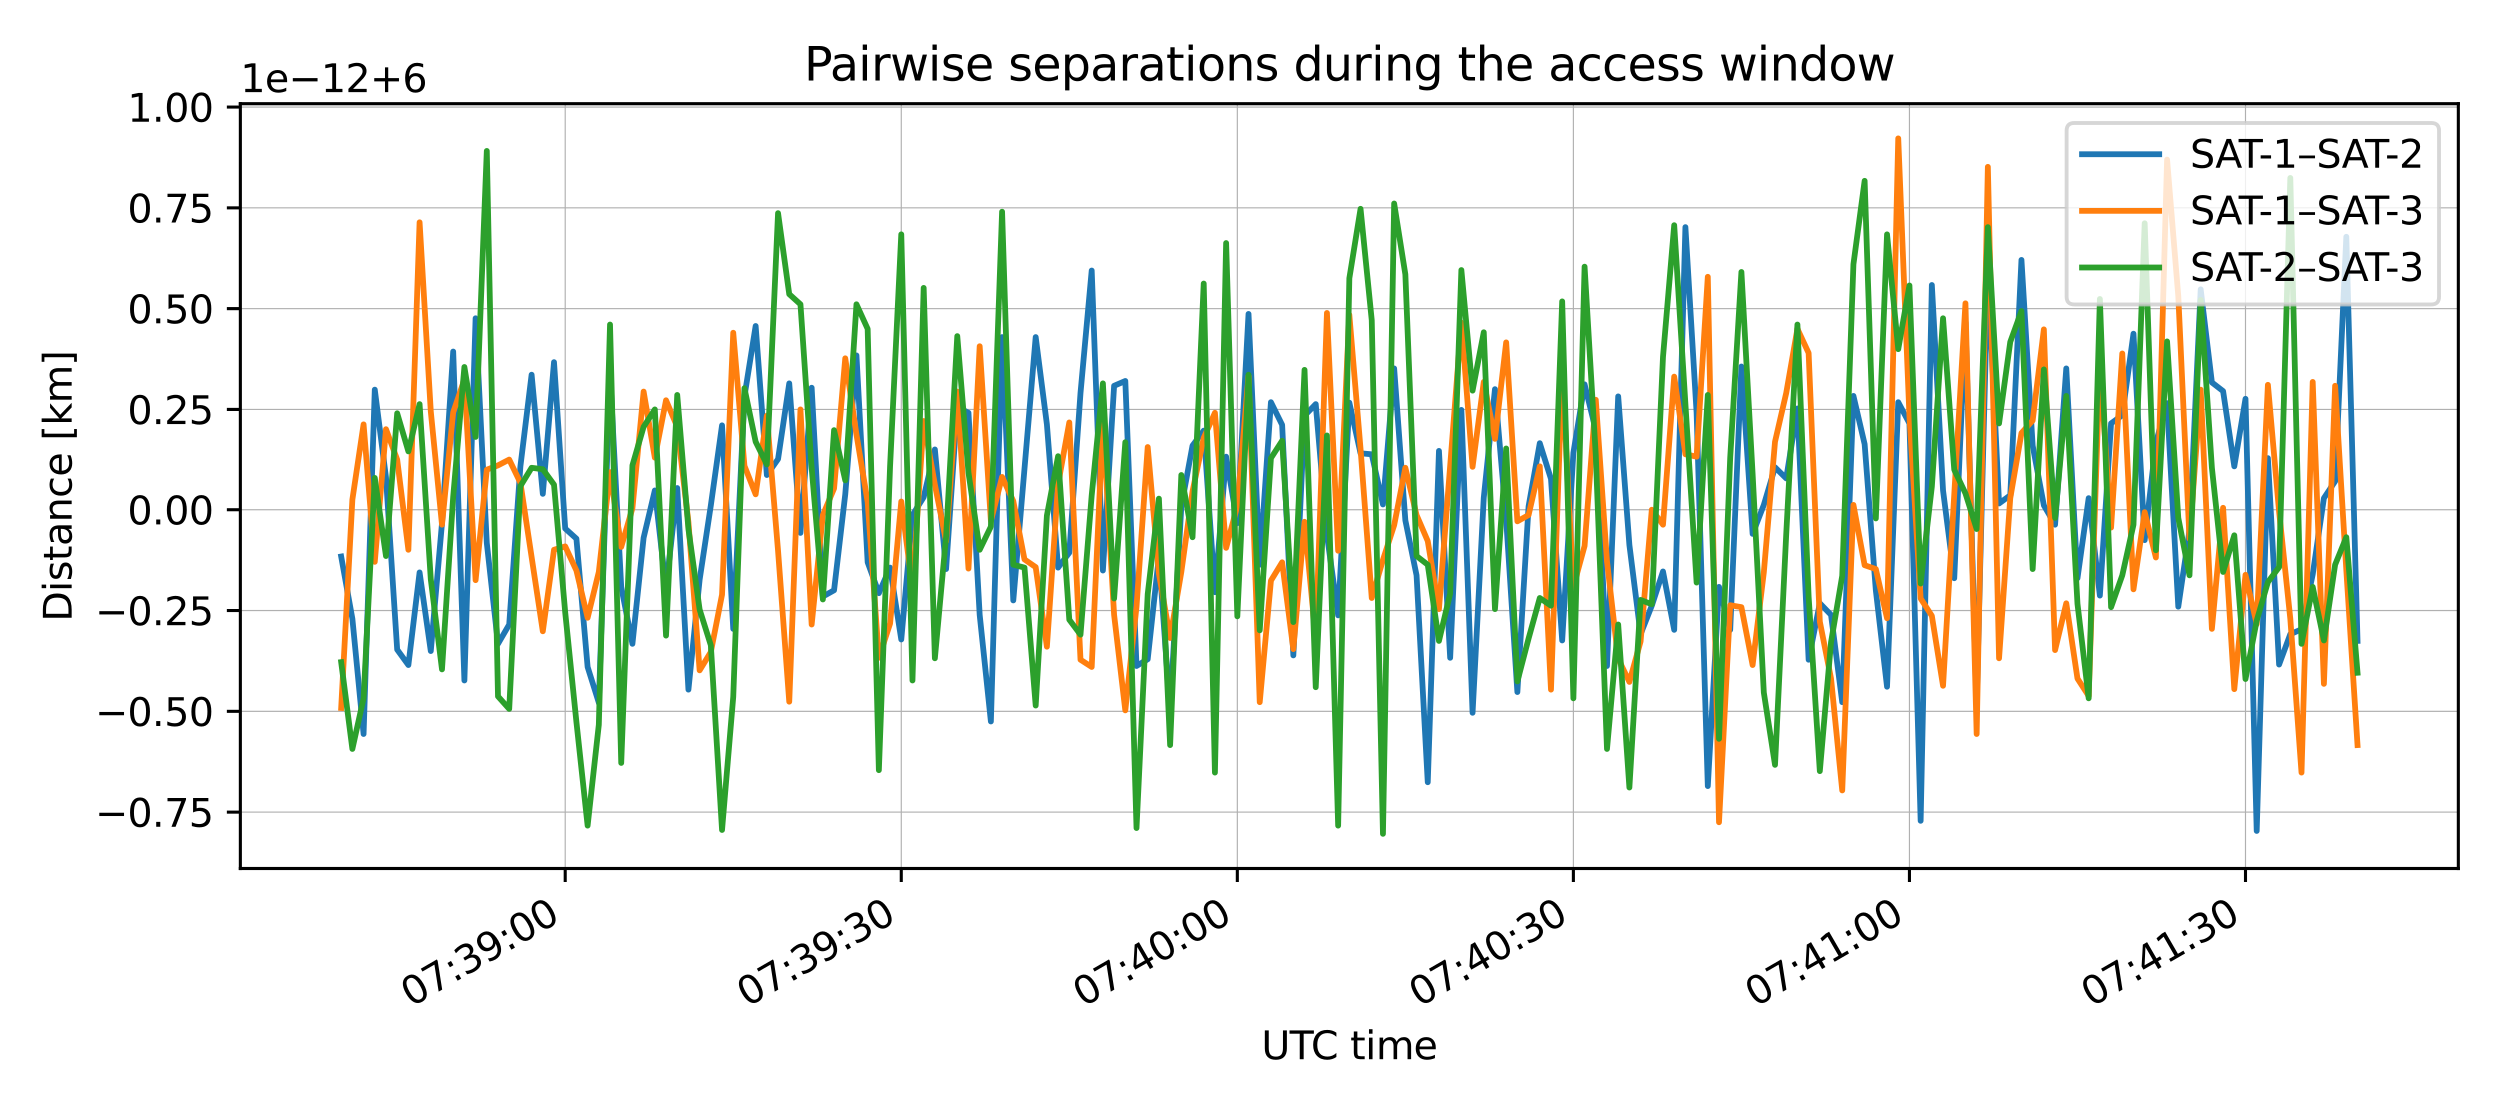 <?xml version="1.0" encoding="utf-8" standalone="no"?>
<!DOCTYPE svg PUBLIC "-//W3C//DTD SVG 1.1//EN"
  "http://www.w3.org/Graphics/SVG/1.1/DTD/svg11.dtd">
<svg xmlns:xlink="http://www.w3.org/1999/xlink" width="648pt" height="288pt" viewBox="0 0 648 288" xmlns="http://www.w3.org/2000/svg" version="1.1">
 <defs>
  <style type="text/css">*{stroke-linejoin: round; stroke-linecap: butt}</style>
 </defs>
 <g id="figure_1">
  <g id="patch_1">
   <path d="M 0 288 
L 648 288 
L 648 0 
L 0 0 
z
" style="fill: #ffffff"/>
  </g>
  <g id="axes_1">
   <g id="patch_2">
    <path d="M 62.3 225.115 
L 637.2 225.115 
L 637.2 26.88 
L 62.3 26.88 
z
" style="fill: #ffffff"/>
   </g>
   <g id="matplotlib.axis_1">
    <g id="xtick_1">
     <g id="line2d_1">
      <path d="M 146.503 225.115 
L 146.503 26.88 
" clip-path="url(#p88311d5c9e)" style="fill: none; stroke: #b0b0b0; stroke-width: 0.3; stroke-linecap: square"/>
     </g>
     <g id="line2d_2">
      <defs>
       <path id="md4e00dfb96" d="M 0 0 
L 0 3.5 
" style="stroke: #000000; stroke-width: 0.8"/>
      </defs>
      <g>
       <use xlink:href="#md4e00dfb96" x="146.503" y="225.115" style="stroke: #000000; stroke-width: 0.8"/>
      </g>
     </g>
     <g id="text_1">
      <!-- 07:39:00 -->
      <g transform="translate(106.567 261.152) rotate(-30) scale(0.1 -0.1)">
       <defs>
        <path id="DejaVuSans-30" d="M 2034 4250 
Q 1547 4250 1301 3770 
Q 1056 3291 1056 2328 
Q 1056 1369 1301 889 
Q 1547 409 2034 409 
Q 2525 409 2770 889 
Q 3016 1369 3016 2328 
Q 3016 3291 2770 3770 
Q 2525 4250 2034 4250 
z
M 2034 4750 
Q 2819 4750 3233 4129 
Q 3647 3509 3647 2328 
Q 3647 1150 3233 529 
Q 2819 -91 2034 -91 
Q 1250 -91 836 529 
Q 422 1150 422 2328 
Q 422 3509 836 4129 
Q 1250 4750 2034 4750 
z
" transform="scale(0.016)"/>
        <path id="DejaVuSans-37" d="M 525 4666 
L 3525 4666 
L 3525 4397 
L 1831 0 
L 1172 0 
L 2766 4134 
L 525 4134 
L 525 4666 
z
" transform="scale(0.016)"/>
        <path id="DejaVuSans-3a" d="M 750 794 
L 1409 794 
L 1409 0 
L 750 0 
L 750 794 
z
M 750 3309 
L 1409 3309 
L 1409 2516 
L 750 2516 
L 750 3309 
z
" transform="scale(0.016)"/>
        <path id="DejaVuSans-33" d="M 2597 2516 
Q 3050 2419 3304 2112 
Q 3559 1806 3559 1356 
Q 3559 666 3084 287 
Q 2609 -91 1734 -91 
Q 1441 -91 1130 -33 
Q 819 25 488 141 
L 488 750 
Q 750 597 1062 519 
Q 1375 441 1716 441 
Q 2309 441 2620 675 
Q 2931 909 2931 1356 
Q 2931 1769 2642 2001 
Q 2353 2234 1838 2234 
L 1294 2234 
L 1294 2753 
L 1863 2753 
Q 2328 2753 2575 2939 
Q 2822 3125 2822 3475 
Q 2822 3834 2567 4026 
Q 2313 4219 1838 4219 
Q 1578 4219 1281 4162 
Q 984 4106 628 3988 
L 628 4550 
Q 988 4650 1302 4700 
Q 1616 4750 1894 4750 
Q 2613 4750 3031 4423 
Q 3450 4097 3450 3541 
Q 3450 3153 3228 2886 
Q 3006 2619 2597 2516 
z
" transform="scale(0.016)"/>
        <path id="DejaVuSans-39" d="M 703 97 
L 703 672 
Q 941 559 1184 500 
Q 1428 441 1663 441 
Q 2288 441 2617 861 
Q 2947 1281 2994 2138 
Q 2813 1869 2534 1725 
Q 2256 1581 1919 1581 
Q 1219 1581 811 2004 
Q 403 2428 403 3163 
Q 403 3881 828 4315 
Q 1253 4750 1959 4750 
Q 2769 4750 3195 4129 
Q 3622 3509 3622 2328 
Q 3622 1225 3098 567 
Q 2575 -91 1691 -91 
Q 1453 -91 1209 -44 
Q 966 3 703 97 
z
M 1959 2075 
Q 2384 2075 2632 2365 
Q 2881 2656 2881 3163 
Q 2881 3666 2632 3958 
Q 2384 4250 1959 4250 
Q 1534 4250 1286 3958 
Q 1038 3666 1038 3163 
Q 1038 2656 1286 2365 
Q 1534 2075 1959 2075 
z
" transform="scale(0.016)"/>
       </defs>
       <use xlink:href="#DejaVuSans-30"/>
       <use xlink:href="#DejaVuSans-37" transform="translate(63.623 0)"/>
       <use xlink:href="#DejaVuSans-3a" transform="translate(127.246 0)"/>
       <use xlink:href="#DejaVuSans-33" transform="translate(160.938 0)"/>
       <use xlink:href="#DejaVuSans-39" transform="translate(224.561 0)"/>
       <use xlink:href="#DejaVuSans-3a" transform="translate(288.184 0)"/>
       <use xlink:href="#DejaVuSans-30" transform="translate(321.875 0)"/>
       <use xlink:href="#DejaVuSans-30" transform="translate(385.498 0)"/>
      </g>
     </g>
    </g>
    <g id="xtick_2">
     <g id="line2d_3">
      <path d="M 233.609 225.115 
L 233.609 26.88 
" clip-path="url(#p88311d5c9e)" style="fill: none; stroke: #b0b0b0; stroke-width: 0.3; stroke-linecap: square"/>
     </g>
     <g id="line2d_4">
      <g>
       <use xlink:href="#md4e00dfb96" x="233.609" y="225.115" style="stroke: #000000; stroke-width: 0.8"/>
      </g>
     </g>
     <g id="text_2">
      <!-- 07:39:30 -->
      <g transform="translate(193.673 261.152) rotate(-30) scale(0.1 -0.1)">
       <use xlink:href="#DejaVuSans-30"/>
       <use xlink:href="#DejaVuSans-37" transform="translate(63.623 0)"/>
       <use xlink:href="#DejaVuSans-3a" transform="translate(127.246 0)"/>
       <use xlink:href="#DejaVuSans-33" transform="translate(160.938 0)"/>
       <use xlink:href="#DejaVuSans-39" transform="translate(224.561 0)"/>
       <use xlink:href="#DejaVuSans-3a" transform="translate(288.184 0)"/>
       <use xlink:href="#DejaVuSans-33" transform="translate(321.875 0)"/>
       <use xlink:href="#DejaVuSans-30" transform="translate(385.498 0)"/>
      </g>
     </g>
    </g>
    <g id="xtick_3">
     <g id="line2d_5">
      <path d="M 320.715 225.115 
L 320.715 26.88 
" clip-path="url(#p88311d5c9e)" style="fill: none; stroke: #b0b0b0; stroke-width: 0.3; stroke-linecap: square"/>
     </g>
     <g id="line2d_6">
      <g>
       <use xlink:href="#md4e00dfb96" x="320.715" y="225.115" style="stroke: #000000; stroke-width: 0.8"/>
      </g>
     </g>
     <g id="text_3">
      <!-- 07:40:00 -->
      <g transform="translate(280.779 261.152) rotate(-30) scale(0.1 -0.1)">
       <defs>
        <path id="DejaVuSans-34" d="M 2419 4116 
L 825 1625 
L 2419 1625 
L 2419 4116 
z
M 2253 4666 
L 3047 4666 
L 3047 1625 
L 3713 1625 
L 3713 1100 
L 3047 1100 
L 3047 0 
L 2419 0 
L 2419 1100 
L 313 1100 
L 313 1709 
L 2253 4666 
z
" transform="scale(0.016)"/>
       </defs>
       <use xlink:href="#DejaVuSans-30"/>
       <use xlink:href="#DejaVuSans-37" transform="translate(63.623 0)"/>
       <use xlink:href="#DejaVuSans-3a" transform="translate(127.246 0)"/>
       <use xlink:href="#DejaVuSans-34" transform="translate(160.938 0)"/>
       <use xlink:href="#DejaVuSans-30" transform="translate(224.561 0)"/>
       <use xlink:href="#DejaVuSans-3a" transform="translate(288.184 0)"/>
       <use xlink:href="#DejaVuSans-30" transform="translate(321.875 0)"/>
       <use xlink:href="#DejaVuSans-30" transform="translate(385.498 0)"/>
      </g>
     </g>
    </g>
    <g id="xtick_4">
     <g id="line2d_7">
      <path d="M 407.821 225.115 
L 407.821 26.88 
" clip-path="url(#p88311d5c9e)" style="fill: none; stroke: #b0b0b0; stroke-width: 0.3; stroke-linecap: square"/>
     </g>
     <g id="line2d_8">
      <g>
       <use xlink:href="#md4e00dfb96" x="407.821" y="225.115" style="stroke: #000000; stroke-width: 0.8"/>
      </g>
     </g>
     <g id="text_4">
      <!-- 07:40:30 -->
      <g transform="translate(367.885 261.152) rotate(-30) scale(0.1 -0.1)">
       <use xlink:href="#DejaVuSans-30"/>
       <use xlink:href="#DejaVuSans-37" transform="translate(63.623 0)"/>
       <use xlink:href="#DejaVuSans-3a" transform="translate(127.246 0)"/>
       <use xlink:href="#DejaVuSans-34" transform="translate(160.938 0)"/>
       <use xlink:href="#DejaVuSans-30" transform="translate(224.561 0)"/>
       <use xlink:href="#DejaVuSans-3a" transform="translate(288.184 0)"/>
       <use xlink:href="#DejaVuSans-33" transform="translate(321.875 0)"/>
       <use xlink:href="#DejaVuSans-30" transform="translate(385.498 0)"/>
      </g>
     </g>
    </g>
    <g id="xtick_5">
     <g id="line2d_9">
      <path d="M 494.927 225.115 
L 494.927 26.88 
" clip-path="url(#p88311d5c9e)" style="fill: none; stroke: #b0b0b0; stroke-width: 0.3; stroke-linecap: square"/>
     </g>
     <g id="line2d_10">
      <g>
       <use xlink:href="#md4e00dfb96" x="494.927" y="225.115" style="stroke: #000000; stroke-width: 0.8"/>
      </g>
     </g>
     <g id="text_5">
      <!-- 07:41:00 -->
      <g transform="translate(454.992 261.152) rotate(-30) scale(0.1 -0.1)">
       <defs>
        <path id="DejaVuSans-31" d="M 794 531 
L 1825 531 
L 1825 4091 
L 703 3866 
L 703 4441 
L 1819 4666 
L 2450 4666 
L 2450 531 
L 3481 531 
L 3481 0 
L 794 0 
L 794 531 
z
" transform="scale(0.016)"/>
       </defs>
       <use xlink:href="#DejaVuSans-30"/>
       <use xlink:href="#DejaVuSans-37" transform="translate(63.623 0)"/>
       <use xlink:href="#DejaVuSans-3a" transform="translate(127.246 0)"/>
       <use xlink:href="#DejaVuSans-34" transform="translate(160.938 0)"/>
       <use xlink:href="#DejaVuSans-31" transform="translate(224.561 0)"/>
       <use xlink:href="#DejaVuSans-3a" transform="translate(288.184 0)"/>
       <use xlink:href="#DejaVuSans-30" transform="translate(321.875 0)"/>
       <use xlink:href="#DejaVuSans-30" transform="translate(385.498 0)"/>
      </g>
     </g>
    </g>
    <g id="xtick_6">
     <g id="line2d_11">
      <path d="M 582.033 225.115 
L 582.033 26.88 
" clip-path="url(#p88311d5c9e)" style="fill: none; stroke: #b0b0b0; stroke-width: 0.3; stroke-linecap: square"/>
     </g>
     <g id="line2d_12">
      <g>
       <use xlink:href="#md4e00dfb96" x="582.033" y="225.115" style="stroke: #000000; stroke-width: 0.8"/>
      </g>
     </g>
     <g id="text_6">
      <!-- 07:41:30 -->
      <g transform="translate(542.098 261.152) rotate(-30) scale(0.1 -0.1)">
       <use xlink:href="#DejaVuSans-30"/>
       <use xlink:href="#DejaVuSans-37" transform="translate(63.623 0)"/>
       <use xlink:href="#DejaVuSans-3a" transform="translate(127.246 0)"/>
       <use xlink:href="#DejaVuSans-34" transform="translate(160.938 0)"/>
       <use xlink:href="#DejaVuSans-31" transform="translate(224.561 0)"/>
       <use xlink:href="#DejaVuSans-3a" transform="translate(288.184 0)"/>
       <use xlink:href="#DejaVuSans-33" transform="translate(321.875 0)"/>
       <use xlink:href="#DejaVuSans-30" transform="translate(385.498 0)"/>
      </g>
     </g>
    </g>
    <g id="text_7">
     <!-- UTC time -->
     <g transform="translate(326.954 274.552) scale(0.1 -0.1)">
      <defs>
       <path id="DejaVuSans-55" d="M 556 4666 
L 1191 4666 
L 1191 1831 
Q 1191 1081 1462 751 
Q 1734 422 2344 422 
Q 2950 422 3222 751 
Q 3494 1081 3494 1831 
L 3494 4666 
L 4128 4666 
L 4128 1753 
Q 4128 841 3676 375 
Q 3225 -91 2344 -91 
Q 1459 -91 1007 375 
Q 556 841 556 1753 
L 556 4666 
z
" transform="scale(0.016)"/>
       <path id="DejaVuSans-54" d="M -19 4666 
L 3928 4666 
L 3928 4134 
L 2272 4134 
L 2272 0 
L 1638 0 
L 1638 4134 
L -19 4134 
L -19 4666 
z
" transform="scale(0.016)"/>
       <path id="DejaVuSans-43" d="M 4122 4306 
L 4122 3641 
Q 3803 3938 3442 4084 
Q 3081 4231 2675 4231 
Q 1875 4231 1450 3742 
Q 1025 3253 1025 2328 
Q 1025 1406 1450 917 
Q 1875 428 2675 428 
Q 3081 428 3442 575 
Q 3803 722 4122 1019 
L 4122 359 
Q 3791 134 3420 21 
Q 3050 -91 2638 -91 
Q 1578 -91 968 557 
Q 359 1206 359 2328 
Q 359 3453 968 4101 
Q 1578 4750 2638 4750 
Q 3056 4750 3426 4639 
Q 3797 4528 4122 4306 
z
" transform="scale(0.016)"/>
       <path id="DejaVuSans-20" transform="scale(0.016)"/>
       <path id="DejaVuSans-74" d="M 1172 4494 
L 1172 3500 
L 2356 3500 
L 2356 3053 
L 1172 3053 
L 1172 1153 
Q 1172 725 1289 603 
Q 1406 481 1766 481 
L 2356 481 
L 2356 0 
L 1766 0 
Q 1100 0 847 248 
Q 594 497 594 1153 
L 594 3053 
L 172 3053 
L 172 3500 
L 594 3500 
L 594 4494 
L 1172 4494 
z
" transform="scale(0.016)"/>
       <path id="DejaVuSans-69" d="M 603 3500 
L 1178 3500 
L 1178 0 
L 603 0 
L 603 3500 
z
M 603 4863 
L 1178 4863 
L 1178 4134 
L 603 4134 
L 603 4863 
z
" transform="scale(0.016)"/>
       <path id="DejaVuSans-6d" d="M 3328 2828 
Q 3544 3216 3844 3400 
Q 4144 3584 4550 3584 
Q 5097 3584 5394 3201 
Q 5691 2819 5691 2113 
L 5691 0 
L 5113 0 
L 5113 2094 
Q 5113 2597 4934 2840 
Q 4756 3084 4391 3084 
Q 3944 3084 3684 2787 
Q 3425 2491 3425 1978 
L 3425 0 
L 2847 0 
L 2847 2094 
Q 2847 2600 2669 2842 
Q 2491 3084 2119 3084 
Q 1678 3084 1418 2786 
Q 1159 2488 1159 1978 
L 1159 0 
L 581 0 
L 581 3500 
L 1159 3500 
L 1159 2956 
Q 1356 3278 1631 3431 
Q 1906 3584 2284 3584 
Q 2666 3584 2933 3390 
Q 3200 3197 3328 2828 
z
" transform="scale(0.016)"/>
       <path id="DejaVuSans-65" d="M 3597 1894 
L 3597 1613 
L 953 1613 
Q 991 1019 1311 708 
Q 1631 397 2203 397 
Q 2534 397 2845 478 
Q 3156 559 3463 722 
L 3463 178 
Q 3153 47 2828 -22 
Q 2503 -91 2169 -91 
Q 1331 -91 842 396 
Q 353 884 353 1716 
Q 353 2575 817 3079 
Q 1281 3584 2069 3584 
Q 2775 3584 3186 3129 
Q 3597 2675 3597 1894 
z
M 3022 2063 
Q 3016 2534 2758 2815 
Q 2500 3097 2075 3097 
Q 1594 3097 1305 2825 
Q 1016 2553 972 2059 
L 3022 2063 
z
" transform="scale(0.016)"/>
      </defs>
      <use xlink:href="#DejaVuSans-55"/>
      <use xlink:href="#DejaVuSans-54" transform="translate(73.193 0)"/>
      <use xlink:href="#DejaVuSans-43" transform="translate(128.402 0)"/>
      <use xlink:href="#DejaVuSans-20" transform="translate(198.227 0)"/>
      <use xlink:href="#DejaVuSans-74" transform="translate(230.014 0)"/>
      <use xlink:href="#DejaVuSans-69" transform="translate(269.223 0)"/>
      <use xlink:href="#DejaVuSans-6d" transform="translate(297.006 0)"/>
      <use xlink:href="#DejaVuSans-65" transform="translate(394.418 0)"/>
     </g>
    </g>
   </g>
   <g id="matplotlib.axis_2">
    <g id="ytick_1">
     <g id="line2d_13">
      <path d="M 62.3 210.5 
L 637.2 210.5 
" clip-path="url(#p88311d5c9e)" style="fill: none; stroke: #b0b0b0; stroke-width: 0.3; stroke-linecap: square"/>
     </g>
     <g id="line2d_14">
      <defs>
       <path id="mf68d957033" d="M 0 0 
L -3.5 0 
" style="stroke: #000000; stroke-width: 0.8"/>
      </defs>
      <g>
       <use xlink:href="#mf68d957033" x="62.3" y="210.5" style="stroke: #000000; stroke-width: 0.8"/>
      </g>
     </g>
     <g id="text_8">
      <!-- −0.75 -->
      <g transform="translate(24.655 214.299) scale(0.1 -0.1)">
       <defs>
        <path id="DejaVuSans-2212" d="M 678 2272 
L 4684 2272 
L 4684 1741 
L 678 1741 
L 678 2272 
z
" transform="scale(0.016)"/>
        <path id="DejaVuSans-2e" d="M 684 794 
L 1344 794 
L 1344 0 
L 684 0 
L 684 794 
z
" transform="scale(0.016)"/>
        <path id="DejaVuSans-35" d="M 691 4666 
L 3169 4666 
L 3169 4134 
L 1269 4134 
L 1269 2991 
Q 1406 3038 1543 3061 
Q 1681 3084 1819 3084 
Q 2600 3084 3056 2656 
Q 3513 2228 3513 1497 
Q 3513 744 3044 326 
Q 2575 -91 1722 -91 
Q 1428 -91 1123 -41 
Q 819 9 494 109 
L 494 744 
Q 775 591 1075 516 
Q 1375 441 1709 441 
Q 2250 441 2565 725 
Q 2881 1009 2881 1497 
Q 2881 1984 2565 2268 
Q 2250 2553 1709 2553 
Q 1456 2553 1204 2497 
Q 953 2441 691 2322 
L 691 4666 
z
" transform="scale(0.016)"/>
       </defs>
       <use xlink:href="#DejaVuSans-2212"/>
       <use xlink:href="#DejaVuSans-30" transform="translate(83.789 0)"/>
       <use xlink:href="#DejaVuSans-2e" transform="translate(147.412 0)"/>
       <use xlink:href="#DejaVuSans-37" transform="translate(179.199 0)"/>
       <use xlink:href="#DejaVuSans-35" transform="translate(242.822 0)"/>
      </g>
     </g>
    </g>
    <g id="ytick_2">
     <g id="line2d_15">
      <path d="M 62.3 184.375 
L 637.2 184.375 
" clip-path="url(#p88311d5c9e)" style="fill: none; stroke: #b0b0b0; stroke-width: 0.3; stroke-linecap: square"/>
     </g>
     <g id="line2d_16">
      <g>
       <use xlink:href="#mf68d957033" x="62.3" y="184.375" style="stroke: #000000; stroke-width: 0.8"/>
      </g>
     </g>
     <g id="text_9">
      <!-- −0.50 -->
      <g transform="translate(24.655 188.174) scale(0.1 -0.1)">
       <use xlink:href="#DejaVuSans-2212"/>
       <use xlink:href="#DejaVuSans-30" transform="translate(83.789 0)"/>
       <use xlink:href="#DejaVuSans-2e" transform="translate(147.412 0)"/>
       <use xlink:href="#DejaVuSans-35" transform="translate(179.199 0)"/>
       <use xlink:href="#DejaVuSans-30" transform="translate(242.822 0)"/>
      </g>
     </g>
    </g>
    <g id="ytick_3">
     <g id="line2d_17">
      <path d="M 62.3 158.25 
L 637.2 158.25 
" clip-path="url(#p88311d5c9e)" style="fill: none; stroke: #b0b0b0; stroke-width: 0.3; stroke-linecap: square"/>
     </g>
     <g id="line2d_18">
      <g>
       <use xlink:href="#mf68d957033" x="62.3" y="158.25" style="stroke: #000000; stroke-width: 0.8"/>
      </g>
     </g>
     <g id="text_10">
      <!-- −0.25 -->
      <g transform="translate(24.655 162.049) scale(0.1 -0.1)">
       <defs>
        <path id="DejaVuSans-32" d="M 1228 531 
L 3431 531 
L 3431 0 
L 469 0 
L 469 531 
Q 828 903 1448 1529 
Q 2069 2156 2228 2338 
Q 2531 2678 2651 2914 
Q 2772 3150 2772 3378 
Q 2772 3750 2511 3984 
Q 2250 4219 1831 4219 
Q 1534 4219 1204 4116 
Q 875 4013 500 3803 
L 500 4441 
Q 881 4594 1212 4672 
Q 1544 4750 1819 4750 
Q 2544 4750 2975 4387 
Q 3406 4025 3406 3419 
Q 3406 3131 3298 2873 
Q 3191 2616 2906 2266 
Q 2828 2175 2409 1742 
Q 1991 1309 1228 531 
z
" transform="scale(0.016)"/>
       </defs>
       <use xlink:href="#DejaVuSans-2212"/>
       <use xlink:href="#DejaVuSans-30" transform="translate(83.789 0)"/>
       <use xlink:href="#DejaVuSans-2e" transform="translate(147.412 0)"/>
       <use xlink:href="#DejaVuSans-32" transform="translate(179.199 0)"/>
       <use xlink:href="#DejaVuSans-35" transform="translate(242.822 0)"/>
      </g>
     </g>
    </g>
    <g id="ytick_4">
     <g id="line2d_19">
      <path d="M 62.3 132.125 
L 637.2 132.125 
" clip-path="url(#p88311d5c9e)" style="fill: none; stroke: #b0b0b0; stroke-width: 0.3; stroke-linecap: square"/>
     </g>
     <g id="line2d_20">
      <g>
       <use xlink:href="#mf68d957033" x="62.3" y="132.125" style="stroke: #000000; stroke-width: 0.8"/>
      </g>
     </g>
     <g id="text_11">
      <!-- 0.00 -->
      <g transform="translate(33.034 135.924) scale(0.1 -0.1)">
       <use xlink:href="#DejaVuSans-30"/>
       <use xlink:href="#DejaVuSans-2e" transform="translate(63.623 0)"/>
       <use xlink:href="#DejaVuSans-30" transform="translate(95.41 0)"/>
       <use xlink:href="#DejaVuSans-30" transform="translate(159.033 0)"/>
      </g>
     </g>
    </g>
    <g id="ytick_5">
     <g id="line2d_21">
      <path d="M 62.3 106.125 
L 637.2 106.125 
" clip-path="url(#p88311d5c9e)" style="fill: none; stroke: #b0b0b0; stroke-width: 0.3; stroke-linecap: square"/>
     </g>
     <g id="line2d_22">
      <g>
       <use xlink:href="#mf68d957033" x="62.3" y="106.125" style="stroke: #000000; stroke-width: 0.8"/>
      </g>
     </g>
     <g id="text_12">
      <!-- 0.25 -->
      <g transform="translate(33.034 109.924) scale(0.1 -0.1)">
       <use xlink:href="#DejaVuSans-30"/>
       <use xlink:href="#DejaVuSans-2e" transform="translate(63.623 0)"/>
       <use xlink:href="#DejaVuSans-32" transform="translate(95.41 0)"/>
       <use xlink:href="#DejaVuSans-35" transform="translate(159.033 0)"/>
      </g>
     </g>
    </g>
    <g id="ytick_6">
     <g id="line2d_23">
      <path d="M 62.3 80 
L 637.2 80 
" clip-path="url(#p88311d5c9e)" style="fill: none; stroke: #b0b0b0; stroke-width: 0.3; stroke-linecap: square"/>
     </g>
     <g id="line2d_24">
      <g>
       <use xlink:href="#mf68d957033" x="62.3" y="80" style="stroke: #000000; stroke-width: 0.8"/>
      </g>
     </g>
     <g id="text_13">
      <!-- 0.50 -->
      <g transform="translate(33.034 83.799) scale(0.1 -0.1)">
       <use xlink:href="#DejaVuSans-30"/>
       <use xlink:href="#DejaVuSans-2e" transform="translate(63.623 0)"/>
       <use xlink:href="#DejaVuSans-35" transform="translate(95.41 0)"/>
       <use xlink:href="#DejaVuSans-30" transform="translate(159.033 0)"/>
      </g>
     </g>
    </g>
    <g id="ytick_7">
     <g id="line2d_25">
      <path d="M 62.3 53.875 
L 637.2 53.875 
" clip-path="url(#p88311d5c9e)" style="fill: none; stroke: #b0b0b0; stroke-width: 0.3; stroke-linecap: square"/>
     </g>
     <g id="line2d_26">
      <g>
       <use xlink:href="#mf68d957033" x="62.3" y="53.875" style="stroke: #000000; stroke-width: 0.8"/>
      </g>
     </g>
     <g id="text_14">
      <!-- 0.75 -->
      <g transform="translate(33.034 57.674) scale(0.1 -0.1)">
       <use xlink:href="#DejaVuSans-30"/>
       <use xlink:href="#DejaVuSans-2e" transform="translate(63.623 0)"/>
       <use xlink:href="#DejaVuSans-37" transform="translate(95.41 0)"/>
       <use xlink:href="#DejaVuSans-35" transform="translate(159.033 0)"/>
      </g>
     </g>
    </g>
    <g id="ytick_8">
     <g id="line2d_27">
      <path d="M 62.3 27.75 
L 637.2 27.75 
" clip-path="url(#p88311d5c9e)" style="fill: none; stroke: #b0b0b0; stroke-width: 0.3; stroke-linecap: square"/>
     </g>
     <g id="line2d_28">
      <g>
       <use xlink:href="#mf68d957033" x="62.3" y="27.75" style="stroke: #000000; stroke-width: 0.8"/>
      </g>
     </g>
     <g id="text_15">
      <!-- 1.00 -->
      <g transform="translate(33.034 31.549) scale(0.1 -0.1)">
       <use xlink:href="#DejaVuSans-31"/>
       <use xlink:href="#DejaVuSans-2e" transform="translate(63.623 0)"/>
       <use xlink:href="#DejaVuSans-30" transform="translate(95.41 0)"/>
       <use xlink:href="#DejaVuSans-30" transform="translate(159.033 0)"/>
      </g>
     </g>
    </g>
    <g id="text_16">
     <!-- Distance [km] -->
     <g transform="translate(18.575 161.116) rotate(-90) scale(0.1 -0.1)">
      <defs>
       <path id="DejaVuSans-44" d="M 1259 4147 
L 1259 519 
L 2022 519 
Q 2988 519 3436 956 
Q 3884 1394 3884 2338 
Q 3884 3275 3436 3711 
Q 2988 4147 2022 4147 
L 1259 4147 
z
M 628 4666 
L 1925 4666 
Q 3281 4666 3915 4102 
Q 4550 3538 4550 2338 
Q 4550 1131 3912 565 
Q 3275 0 1925 0 
L 628 0 
L 628 4666 
z
" transform="scale(0.016)"/>
       <path id="DejaVuSans-73" d="M 2834 3397 
L 2834 2853 
Q 2591 2978 2328 3040 
Q 2066 3103 1784 3103 
Q 1356 3103 1142 2972 
Q 928 2841 928 2578 
Q 928 2378 1081 2264 
Q 1234 2150 1697 2047 
L 1894 2003 
Q 2506 1872 2764 1633 
Q 3022 1394 3022 966 
Q 3022 478 2636 193 
Q 2250 -91 1575 -91 
Q 1294 -91 989 -36 
Q 684 19 347 128 
L 347 722 
Q 666 556 975 473 
Q 1284 391 1588 391 
Q 1994 391 2212 530 
Q 2431 669 2431 922 
Q 2431 1156 2273 1281 
Q 2116 1406 1581 1522 
L 1381 1569 
Q 847 1681 609 1914 
Q 372 2147 372 2553 
Q 372 3047 722 3315 
Q 1072 3584 1716 3584 
Q 2034 3584 2315 3537 
Q 2597 3491 2834 3397 
z
" transform="scale(0.016)"/>
       <path id="DejaVuSans-61" d="M 2194 1759 
Q 1497 1759 1228 1600 
Q 959 1441 959 1056 
Q 959 750 1161 570 
Q 1363 391 1709 391 
Q 2188 391 2477 730 
Q 2766 1069 2766 1631 
L 2766 1759 
L 2194 1759 
z
M 3341 1997 
L 3341 0 
L 2766 0 
L 2766 531 
Q 2569 213 2275 61 
Q 1981 -91 1556 -91 
Q 1019 -91 701 211 
Q 384 513 384 1019 
Q 384 1609 779 1909 
Q 1175 2209 1959 2209 
L 2766 2209 
L 2766 2266 
Q 2766 2663 2505 2880 
Q 2244 3097 1772 3097 
Q 1472 3097 1187 3025 
Q 903 2953 641 2809 
L 641 3341 
Q 956 3463 1253 3523 
Q 1550 3584 1831 3584 
Q 2591 3584 2966 3190 
Q 3341 2797 3341 1997 
z
" transform="scale(0.016)"/>
       <path id="DejaVuSans-6e" d="M 3513 2113 
L 3513 0 
L 2938 0 
L 2938 2094 
Q 2938 2591 2744 2837 
Q 2550 3084 2163 3084 
Q 1697 3084 1428 2787 
Q 1159 2491 1159 1978 
L 1159 0 
L 581 0 
L 581 3500 
L 1159 3500 
L 1159 2956 
Q 1366 3272 1645 3428 
Q 1925 3584 2291 3584 
Q 2894 3584 3203 3211 
Q 3513 2838 3513 2113 
z
" transform="scale(0.016)"/>
       <path id="DejaVuSans-63" d="M 3122 3366 
L 3122 2828 
Q 2878 2963 2633 3030 
Q 2388 3097 2138 3097 
Q 1578 3097 1268 2742 
Q 959 2388 959 1747 
Q 959 1106 1268 751 
Q 1578 397 2138 397 
Q 2388 397 2633 464 
Q 2878 531 3122 666 
L 3122 134 
Q 2881 22 2623 -34 
Q 2366 -91 2075 -91 
Q 1284 -91 818 406 
Q 353 903 353 1747 
Q 353 2603 823 3093 
Q 1294 3584 2113 3584 
Q 2378 3584 2631 3529 
Q 2884 3475 3122 3366 
z
" transform="scale(0.016)"/>
       <path id="DejaVuSans-5b" d="M 550 4863 
L 1875 4863 
L 1875 4416 
L 1125 4416 
L 1125 -397 
L 1875 -397 
L 1875 -844 
L 550 -844 
L 550 4863 
z
" transform="scale(0.016)"/>
       <path id="DejaVuSans-6b" d="M 581 4863 
L 1159 4863 
L 1159 1991 
L 2875 3500 
L 3609 3500 
L 1753 1863 
L 3688 0 
L 2938 0 
L 1159 1709 
L 1159 0 
L 581 0 
L 581 4863 
z
" transform="scale(0.016)"/>
       <path id="DejaVuSans-5d" d="M 1947 4863 
L 1947 -844 
L 622 -844 
L 622 -397 
L 1369 -397 
L 1369 4416 
L 622 4416 
L 622 4863 
L 1947 4863 
z
" transform="scale(0.016)"/>
      </defs>
      <use xlink:href="#DejaVuSans-44"/>
      <use xlink:href="#DejaVuSans-69" transform="translate(77.002 0)"/>
      <use xlink:href="#DejaVuSans-73" transform="translate(104.785 0)"/>
      <use xlink:href="#DejaVuSans-74" transform="translate(156.885 0)"/>
      <use xlink:href="#DejaVuSans-61" transform="translate(196.094 0)"/>
      <use xlink:href="#DejaVuSans-6e" transform="translate(257.373 0)"/>
      <use xlink:href="#DejaVuSans-63" transform="translate(320.752 0)"/>
      <use xlink:href="#DejaVuSans-65" transform="translate(375.732 0)"/>
      <use xlink:href="#DejaVuSans-20" transform="translate(437.256 0)"/>
      <use xlink:href="#DejaVuSans-5b" transform="translate(469.043 0)"/>
      <use xlink:href="#DejaVuSans-6b" transform="translate(508.057 0)"/>
      <use xlink:href="#DejaVuSans-6d" transform="translate(565.967 0)"/>
      <use xlink:href="#DejaVuSans-5d" transform="translate(663.379 0)"/>
     </g>
    </g>
    <g id="text_17">
     <!-- 1e−12+6 -->
     <g transform="translate(62.3 23.88) scale(0.1 -0.1)">
      <defs>
       <path id="DejaVuSans-2b" d="M 2944 4013 
L 2944 2272 
L 4684 2272 
L 4684 1741 
L 2944 1741 
L 2944 0 
L 2419 0 
L 2419 1741 
L 678 1741 
L 678 2272 
L 2419 2272 
L 2419 4013 
L 2944 4013 
z
" transform="scale(0.016)"/>
       <path id="DejaVuSans-36" d="M 2113 2584 
Q 1688 2584 1439 2293 
Q 1191 2003 1191 1497 
Q 1191 994 1439 701 
Q 1688 409 2113 409 
Q 2538 409 2786 701 
Q 3034 994 3034 1497 
Q 3034 2003 2786 2293 
Q 2538 2584 2113 2584 
z
M 3366 4563 
L 3366 3988 
Q 3128 4100 2886 4159 
Q 2644 4219 2406 4219 
Q 1781 4219 1451 3797 
Q 1122 3375 1075 2522 
Q 1259 2794 1537 2939 
Q 1816 3084 2150 3084 
Q 2853 3084 3261 2657 
Q 3669 2231 3669 1497 
Q 3669 778 3244 343 
Q 2819 -91 2113 -91 
Q 1303 -91 875 529 
Q 447 1150 447 2328 
Q 447 3434 972 4092 
Q 1497 4750 2381 4750 
Q 2619 4750 2861 4703 
Q 3103 4656 3366 4563 
z
" transform="scale(0.016)"/>
      </defs>
      <use xlink:href="#DejaVuSans-31"/>
      <use xlink:href="#DejaVuSans-65" transform="translate(63.623 0)"/>
      <use xlink:href="#DejaVuSans-2212" transform="translate(125.146 0)"/>
      <use xlink:href="#DejaVuSans-31" transform="translate(208.936 0)"/>
      <use xlink:href="#DejaVuSans-32" transform="translate(272.559 0)"/>
      <use xlink:href="#DejaVuSans-2b" transform="translate(336.182 0)"/>
      <use xlink:href="#DejaVuSans-36" transform="translate(419.971 0)"/>
     </g>
    </g>
   </g>
   <g id="line2d_29">
    <path d="M 88.432 144.25 
L 91.335 160.375 
L 94.239 190.25 
L 97.142 101 
L 100.046 123.75 
L 102.949 168.375 
L 105.853 172.375 
L 108.757 148.375 
L 111.66 168.75 
L 114.564 135.625 
L 117.467 91.125 
L 120.371 176.375 
L 123.274 82.5 
L 126.178 140.75 
L 129.081 166.875 
L 131.985 161.875 
L 134.888 120.875 
L 137.792 97.125 
L 140.695 128 
L 143.599 93.875 
L 146.503 137 
L 149.406 139.625 
L 152.31 172.875 
L 155.213 182.125 
L 158.117 96.75 
L 161.02 152.125 
L 163.924 166.875 
L 166.827 139.375 
L 169.731 127.125 
L 172.634 152.625 
L 175.538 126.5 
L 178.441 178.75 
L 181.345 150.25 
L 184.248 131 
L 187.152 110.25 
L 190.056 163 
L 192.959 102.75 
L 195.863 84.5 
L 198.766 123.125 
L 201.67 119 
L 204.573 99.375 
L 207.477 138.125 
L 210.38 100.5 
L 213.284 154.625 
L 216.187 153 
L 219.091 128.125 
L 221.994 92.125 
L 224.898 145.75 
L 227.802 153.75 
L 230.705 147.125 
L 233.609 165.75 
L 236.512 133.5 
L 239.416 128.875 
L 242.319 116.5 
L 245.223 147.5 
L 248.126 105.5 
L 251.03 107 
L 253.933 159.375 
L 256.837 187 
L 259.74 87.375 
L 262.644 155.625 
L 268.451 87.375 
L 271.355 110 
L 274.258 147.125 
L 277.162 143.25 
L 280.065 101.875 
L 282.969 70.125 
L 285.872 147.875 
L 288.776 100 
L 291.679 98.75 
L 294.583 172.625 
L 297.486 170.875 
L 300.39 144.25 
L 303.293 184.5 
L 306.197 131.25 
L 309.101 115.5 
L 312.004 111.625 
L 314.908 153.5 
L 317.811 118.375 
L 320.715 135.625 
L 323.618 81.375 
L 326.522 146.375 
L 329.425 104.25 
L 332.329 110.125 
L 335.232 169.875 
L 338.136 107.75 
L 341.039 104.75 
L 343.943 138.625 
L 346.846 159.5 
L 349.75 104.375 
L 352.654 117.5 
L 355.557 117.75 
L 358.461 130.75 
L 361.364 95.5 
L 364.268 134.875 
L 367.171 149.125 
L 370.075 202.75 
L 372.978 116.875 
L 375.882 170.5 
L 378.785 106.25 
L 381.689 184.75 
L 384.592 129 
L 387.496 100.875 
L 390.399 134.625 
L 393.303 179.375 
L 396.207 131.25 
L 399.11 114.875 
L 402.014 124.125 
L 404.917 166 
L 407.821 117.375 
L 410.724 99.625 
L 413.628 111.5 
L 416.531 172.625 
L 419.435 102.75 
L 422.338 141.25 
L 425.242 164.375 
L 428.145 157 
L 431.049 148.125 
L 433.953 163.25 
L 436.856 58.875 
L 439.76 107 
L 442.663 203.75 
L 445.567 152.125 
L 448.47 163.25 
L 451.374 95 
L 454.277 138.375 
L 457.181 130.875 
L 460.084 121.125 
L 462.988 124 
L 465.891 105.875 
L 468.795 171 
L 471.698 156.375 
L 474.602 159.375 
L 477.506 182 
L 480.409 102.625 
L 483.313 115.125 
L 486.216 153 
L 489.12 178 
L 492.023 104.25 
L 494.927 109.75 
L 497.83 212.75 
L 500.734 73.875 
L 503.637 127.125 
L 506.541 149.875 
L 509.444 83.625 
L 512.348 182.125 
L 515.252 70 
L 518.155 130.5 
L 521.059 128.375 
L 523.962 67.375 
L 526.866 115.5 
L 529.769 131 
L 532.673 136 
L 535.576 95.5 
L 538.48 149.875 
L 541.383 129.125 
L 544.287 154.375 
L 547.19 109.75 
L 550.094 107.625 
L 552.997 86.5 
L 555.901 140 
L 558.805 114.75 
L 561.708 104.5 
L 564.612 157.25 
L 567.515 137.5 
L 570.419 75 
L 573.322 99.125 
L 576.226 101.375 
L 579.129 120.875 
L 582.033 103.375 
L 584.936 215.375 
L 587.84 118.75 
L 590.743 172.25 
L 593.647 164.375 
L 596.551 163.125 
L 599.454 148.875 
L 602.358 129.125 
L 605.261 124.75 
L 608.165 61.375 
L 611.068 166.125 
L 611.068 166.125 
" clip-path="url(#p88311d5c9e)" style="fill: none; stroke: #1f77b4; stroke-width: 1.5; stroke-linecap: square"/>
   </g>
   <g id="line2d_30">
    <path d="M 88.432 183.5 
L 91.335 129.5 
L 94.239 110 
L 97.142 145.625 
L 100.046 111.25 
L 102.949 119.125 
L 105.853 142.5 
L 108.757 57.625 
L 111.66 106.625 
L 114.564 136 
L 117.467 106.875 
L 120.371 98.375 
L 123.274 150.375 
L 126.178 121.75 
L 129.081 120.625 
L 131.985 119.125 
L 134.888 125.125 
L 140.695 163.625 
L 143.599 142.5 
L 146.503 141.625 
L 149.406 147.875 
L 152.31 160.125 
L 155.213 148.25 
L 158.117 122.375 
L 161.02 141.75 
L 163.924 131.75 
L 166.827 101.5 
L 169.731 118.625 
L 172.634 103.75 
L 175.538 110.625 
L 178.441 135.375 
L 181.345 173.75 
L 184.248 169 
L 187.152 154.125 
L 190.056 86.25 
L 192.959 120.75 
L 195.863 128.125 
L 198.766 107.75 
L 201.67 142.75 
L 204.573 181.875 
L 207.477 106.125 
L 210.38 161.875 
L 213.284 133.5 
L 216.187 126.625 
L 219.091 92.875 
L 221.994 112.625 
L 224.898 130.125 
L 227.802 170.5 
L 230.705 161.625 
L 233.609 130 
L 236.512 152.375 
L 239.416 109.125 
L 242.319 125.625 
L 245.223 140.25 
L 248.126 101.5 
L 251.03 147.375 
L 253.933 89.75 
L 256.837 135 
L 259.74 123.625 
L 262.644 129.875 
L 265.547 145 
L 268.451 147 
L 271.355 167.625 
L 274.258 125.5 
L 277.162 109.5 
L 280.065 171 
L 282.969 172.875 
L 285.872 109.125 
L 288.776 159.375 
L 291.679 184.125 
L 294.583 157.25 
L 297.486 115.875 
L 300.39 148.625 
L 303.293 165.375 
L 306.197 148.25 
L 309.101 127.375 
L 312.004 113.5 
L 314.908 107 
L 317.811 142 
L 320.715 131.125 
L 323.618 97.5 
L 326.522 182 
L 329.425 150.5 
L 332.329 145.75 
L 335.232 168.25 
L 338.136 135.25 
L 341.039 165.5 
L 343.943 81.125 
L 346.846 142.75 
L 349.75 81.625 
L 352.654 116.375 
L 355.557 155 
L 358.461 145.125 
L 361.364 136.125 
L 364.268 121.25 
L 367.171 133.5 
L 370.075 140.25 
L 372.978 157.875 
L 378.785 83.625 
L 381.689 121 
L 384.592 99 
L 387.496 113.75 
L 390.399 88.75 
L 393.303 135.125 
L 396.207 133.5 
L 399.11 120.875 
L 402.014 178.75 
L 404.917 96.75 
L 407.821 152.125 
L 410.724 141.5 
L 413.628 103.625 
L 416.531 145.5 
L 419.435 170.75 
L 422.338 176.75 
L 425.242 166.25 
L 428.145 132.125 
L 431.049 136 
L 433.953 97.625 
L 436.856 117.75 
L 439.76 118.375 
L 442.663 71.75 
L 445.567 213.125 
L 448.47 156.875 
L 451.374 157.375 
L 454.277 172.375 
L 457.181 148.375 
L 460.084 114.5 
L 462.988 101.875 
L 465.891 85.25 
L 468.795 91.5 
L 471.698 161.125 
L 474.602 175.875 
L 477.506 204.875 
L 480.409 130.875 
L 483.313 146.5 
L 486.216 147.5 
L 489.12 160.25 
L 492.023 35.875 
L 494.927 107.875 
L 497.83 155.125 
L 500.734 159.625 
L 503.637 177.75 
L 509.444 78.625 
L 512.348 190.25 
L 515.252 43.25 
L 518.155 170.625 
L 521.059 129.125 
L 523.962 112.25 
L 526.866 109 
L 529.769 85.375 
L 532.673 168.5 
L 535.576 156.375 
L 538.48 175.875 
L 541.383 180.375 
L 544.287 94.25 
L 547.19 136.75 
L 550.094 91.625 
L 552.997 152.75 
L 555.901 132.75 
L 558.805 144.5 
L 561.708 41.375 
L 564.612 76.75 
L 567.515 139.625 
L 570.419 101 
L 573.322 163 
L 576.226 131.625 
L 579.129 178.625 
L 582.033 149 
L 584.936 161.75 
L 587.84 99.75 
L 590.743 132.625 
L 593.647 160.375 
L 596.551 200.25 
L 599.454 99 
L 602.358 177.25 
L 605.261 100 
L 608.165 147.75 
L 611.068 193.125 
L 611.068 193.125 
" clip-path="url(#p88311d5c9e)" style="fill: none; stroke: #ff7f0e; stroke-width: 1.5; stroke-linecap: square"/>
   </g>
   <g id="line2d_31">
    <path d="M 88.432 171.625 
L 91.335 194.125 
L 94.239 181 
L 97.142 123.875 
L 100.046 144.125 
L 102.949 107.125 
L 105.853 117 
L 108.757 104.75 
L 111.66 150.125 
L 114.564 173.5 
L 117.467 128.75 
L 120.371 95.125 
L 123.274 113.25 
L 126.178 39.125 
L 129.081 180.5 
L 131.985 183.75 
L 134.888 126 
L 137.792 121.25 
L 140.695 121.625 
L 143.599 125.625 
L 146.503 158.75 
L 149.406 187.125 
L 152.31 214 
L 155.213 187.875 
L 158.117 84.125 
L 161.02 197.75 
L 163.924 120.625 
L 166.827 110.625 
L 169.731 106.125 
L 172.634 164.75 
L 175.538 102.375 
L 178.441 137.125 
L 181.345 158 
L 184.248 167.25 
L 187.152 215.125 
L 190.056 180.625 
L 192.959 100.625 
L 195.863 114.5 
L 198.766 120.375 
L 201.67 55.25 
L 204.573 76.25 
L 207.477 78.875 
L 210.38 121.25 
L 213.284 155.375 
L 216.187 111.5 
L 219.091 124.5 
L 221.994 78.875 
L 224.898 85.25 
L 227.802 199.625 
L 230.705 120.875 
L 233.609 60.75 
L 236.512 176.375 
L 239.416 74.625 
L 242.319 170.625 
L 245.223 139.125 
L 248.126 87.125 
L 251.03 122.5 
L 253.933 142.5 
L 256.837 136.5 
L 259.74 54.875 
L 262.644 146.375 
L 265.547 147.125 
L 268.451 182.875 
L 271.355 133.625 
L 274.258 118.25 
L 277.162 160.625 
L 280.065 164.5 
L 282.969 128.375 
L 285.872 99.375 
L 288.776 155.125 
L 291.679 114.625 
L 294.583 214.625 
L 297.486 154 
L 300.39 129.25 
L 303.293 193.125 
L 306.197 123.125 
L 309.101 139.25 
L 312.004 73.5 
L 314.908 200.25 
L 317.811 63 
L 320.715 159.75 
L 323.618 97.125 
L 326.522 163.375 
L 329.425 118.75 
L 332.329 114.25 
L 335.232 161.25 
L 338.136 95.875 
L 341.039 178.125 
L 343.943 112.875 
L 346.846 214 
L 349.75 72.125 
L 352.654 54.125 
L 355.557 83 
L 358.461 216.125 
L 361.364 52.75 
L 364.268 71.125 
L 367.171 144.125 
L 370.075 146.375 
L 372.978 166.125 
L 375.882 153.875 
L 378.785 70 
L 381.689 101.25 
L 384.592 86.125 
L 387.496 157.875 
L 390.399 116.25 
L 393.303 176.625 
L 396.207 165.5 
L 399.11 155 
L 402.014 157 
L 404.917 78.125 
L 407.821 181 
L 410.724 69.125 
L 413.628 118 
L 416.531 194.125 
L 419.435 161.875 
L 422.338 204.125 
L 425.242 155.5 
L 428.145 156.625 
L 431.049 92.5 
L 433.953 58.375 
L 439.76 151 
L 442.663 102.375 
L 445.567 191.5 
L 448.47 118.625 
L 451.374 70.5 
L 454.277 122.875 
L 457.181 179.5 
L 460.084 198.25 
L 462.988 138.5 
L 465.891 84.125 
L 468.795 154.625 
L 471.698 199.875 
L 474.602 166.5 
L 477.506 149.25 
L 480.409 68.5 
L 483.313 46.875 
L 486.216 134.375 
L 489.12 60.75 
L 492.023 90.5 
L 494.927 74 
L 497.83 151.25 
L 500.734 126.125 
L 503.637 82.5 
L 506.541 121.75 
L 509.444 127.875 
L 512.348 137.125 
L 515.252 58.875 
L 518.155 109.75 
L 521.059 88.625 
L 523.962 80.625 
L 526.866 147.5 
L 529.769 95.75 
L 532.673 134.25 
L 535.576 102.625 
L 538.48 156.5 
L 541.383 181 
L 544.287 77.5 
L 547.19 157.375 
L 550.094 149.125 
L 552.997 136 
L 555.901 57.875 
L 558.805 142.625 
L 561.708 88.5 
L 564.612 134.25 
L 567.515 149.125 
L 570.419 77.75 
L 573.322 121.25 
L 576.226 148.25 
L 579.129 138.75 
L 582.033 176 
L 584.936 160.875 
L 587.84 150.875 
L 590.743 147 
L 593.647 46.125 
L 596.551 166.875 
L 599.454 152.125 
L 602.358 166 
L 605.261 146.375 
L 608.165 139.25 
L 611.068 174.375 
L 611.068 174.375 
" clip-path="url(#p88311d5c9e)" style="fill: none; stroke: #2ca02c; stroke-width: 1.5; stroke-linecap: square"/>
   </g>
   <g id="patch_3">
    <path d="M 62.3 225.125 
L 62.3 26.875 
" style="fill: none; stroke: #000000; stroke-width: 0.8; stroke-linejoin: miter; stroke-linecap: square"/>
   </g>
   <g id="patch_4">
    <path d="M 637.2 225.125 
L 637.2 26.875 
" style="fill: none; stroke: #000000; stroke-width: 0.8; stroke-linejoin: miter; stroke-linecap: square"/>
   </g>
   <g id="patch_5">
    <path d="M 62.3 225.115 
L 637.2 225.115 
" style="fill: none; stroke: #000000; stroke-width: 0.8; stroke-linejoin: miter; stroke-linecap: square"/>
   </g>
   <g id="patch_6">
    <path d="M 62.3 26.88 
L 637.2 26.88 
" style="fill: none; stroke: #000000; stroke-width: 0.8; stroke-linejoin: miter; stroke-linecap: square"/>
   </g>
   <g id="text_18">
    <!-- Pairwise separations during the access window -->
    <g transform="translate(208.416 20.88) scale(0.12 -0.12)">
     <defs>
      <path id="DejaVuSans-50" d="M 1259 4147 
L 1259 2394 
L 2053 2394 
Q 2494 2394 2734 2622 
Q 2975 2850 2975 3272 
Q 2975 3691 2734 3919 
Q 2494 4147 2053 4147 
L 1259 4147 
z
M 628 4666 
L 2053 4666 
Q 2838 4666 3239 4311 
Q 3641 3956 3641 3272 
Q 3641 2581 3239 2228 
Q 2838 1875 2053 1875 
L 1259 1875 
L 1259 0 
L 628 0 
L 628 4666 
z
" transform="scale(0.016)"/>
      <path id="DejaVuSans-72" d="M 2631 2963 
Q 2534 3019 2420 3045 
Q 2306 3072 2169 3072 
Q 1681 3072 1420 2755 
Q 1159 2438 1159 1844 
L 1159 0 
L 581 0 
L 581 3500 
L 1159 3500 
L 1159 2956 
Q 1341 3275 1631 3429 
Q 1922 3584 2338 3584 
Q 2397 3584 2469 3576 
Q 2541 3569 2628 3553 
L 2631 2963 
z
" transform="scale(0.016)"/>
      <path id="DejaVuSans-77" d="M 269 3500 
L 844 3500 
L 1563 769 
L 2278 3500 
L 2956 3500 
L 3675 769 
L 4391 3500 
L 4966 3500 
L 4050 0 
L 3372 0 
L 2619 2869 
L 1863 0 
L 1184 0 
L 269 3500 
z
" transform="scale(0.016)"/>
      <path id="DejaVuSans-70" d="M 1159 525 
L 1159 -1331 
L 581 -1331 
L 581 3500 
L 1159 3500 
L 1159 2969 
Q 1341 3281 1617 3432 
Q 1894 3584 2278 3584 
Q 2916 3584 3314 3078 
Q 3713 2572 3713 1747 
Q 3713 922 3314 415 
Q 2916 -91 2278 -91 
Q 1894 -91 1617 61 
Q 1341 213 1159 525 
z
M 3116 1747 
Q 3116 2381 2855 2742 
Q 2594 3103 2138 3103 
Q 1681 3103 1420 2742 
Q 1159 2381 1159 1747 
Q 1159 1113 1420 752 
Q 1681 391 2138 391 
Q 2594 391 2855 752 
Q 3116 1113 3116 1747 
z
" transform="scale(0.016)"/>
      <path id="DejaVuSans-6f" d="M 1959 3097 
Q 1497 3097 1228 2736 
Q 959 2375 959 1747 
Q 959 1119 1226 758 
Q 1494 397 1959 397 
Q 2419 397 2687 759 
Q 2956 1122 2956 1747 
Q 2956 2369 2687 2733 
Q 2419 3097 1959 3097 
z
M 1959 3584 
Q 2709 3584 3137 3096 
Q 3566 2609 3566 1747 
Q 3566 888 3137 398 
Q 2709 -91 1959 -91 
Q 1206 -91 779 398 
Q 353 888 353 1747 
Q 353 2609 779 3096 
Q 1206 3584 1959 3584 
z
" transform="scale(0.016)"/>
      <path id="DejaVuSans-64" d="M 2906 2969 
L 2906 4863 
L 3481 4863 
L 3481 0 
L 2906 0 
L 2906 525 
Q 2725 213 2448 61 
Q 2172 -91 1784 -91 
Q 1150 -91 751 415 
Q 353 922 353 1747 
Q 353 2572 751 3078 
Q 1150 3584 1784 3584 
Q 2172 3584 2448 3432 
Q 2725 3281 2906 2969 
z
M 947 1747 
Q 947 1113 1208 752 
Q 1469 391 1925 391 
Q 2381 391 2643 752 
Q 2906 1113 2906 1747 
Q 2906 2381 2643 2742 
Q 2381 3103 1925 3103 
Q 1469 3103 1208 2742 
Q 947 2381 947 1747 
z
" transform="scale(0.016)"/>
      <path id="DejaVuSans-75" d="M 544 1381 
L 544 3500 
L 1119 3500 
L 1119 1403 
Q 1119 906 1312 657 
Q 1506 409 1894 409 
Q 2359 409 2629 706 
Q 2900 1003 2900 1516 
L 2900 3500 
L 3475 3500 
L 3475 0 
L 2900 0 
L 2900 538 
Q 2691 219 2414 64 
Q 2138 -91 1772 -91 
Q 1169 -91 856 284 
Q 544 659 544 1381 
z
M 1991 3584 
L 1991 3584 
z
" transform="scale(0.016)"/>
      <path id="DejaVuSans-67" d="M 2906 1791 
Q 2906 2416 2648 2759 
Q 2391 3103 1925 3103 
Q 1463 3103 1205 2759 
Q 947 2416 947 1791 
Q 947 1169 1205 825 
Q 1463 481 1925 481 
Q 2391 481 2648 825 
Q 2906 1169 2906 1791 
z
M 3481 434 
Q 3481 -459 3084 -895 
Q 2688 -1331 1869 -1331 
Q 1566 -1331 1297 -1286 
Q 1028 -1241 775 -1147 
L 775 -588 
Q 1028 -725 1275 -790 
Q 1522 -856 1778 -856 
Q 2344 -856 2625 -561 
Q 2906 -266 2906 331 
L 2906 616 
Q 2728 306 2450 153 
Q 2172 0 1784 0 
Q 1141 0 747 490 
Q 353 981 353 1791 
Q 353 2603 747 3093 
Q 1141 3584 1784 3584 
Q 2172 3584 2450 3431 
Q 2728 3278 2906 2969 
L 2906 3500 
L 3481 3500 
L 3481 434 
z
" transform="scale(0.016)"/>
      <path id="DejaVuSans-68" d="M 3513 2113 
L 3513 0 
L 2938 0 
L 2938 2094 
Q 2938 2591 2744 2837 
Q 2550 3084 2163 3084 
Q 1697 3084 1428 2787 
Q 1159 2491 1159 1978 
L 1159 0 
L 581 0 
L 581 4863 
L 1159 4863 
L 1159 2956 
Q 1366 3272 1645 3428 
Q 1925 3584 2291 3584 
Q 2894 3584 3203 3211 
Q 3513 2838 3513 2113 
z
" transform="scale(0.016)"/>
     </defs>
     <use xlink:href="#DejaVuSans-50"/>
     <use xlink:href="#DejaVuSans-61" transform="translate(55.803 0)"/>
     <use xlink:href="#DejaVuSans-69" transform="translate(117.082 0)"/>
     <use xlink:href="#DejaVuSans-72" transform="translate(144.865 0)"/>
     <use xlink:href="#DejaVuSans-77" transform="translate(185.979 0)"/>
     <use xlink:href="#DejaVuSans-69" transform="translate(267.766 0)"/>
     <use xlink:href="#DejaVuSans-73" transform="translate(295.549 0)"/>
     <use xlink:href="#DejaVuSans-65" transform="translate(347.648 0)"/>
     <use xlink:href="#DejaVuSans-20" transform="translate(409.172 0)"/>
     <use xlink:href="#DejaVuSans-73" transform="translate(440.959 0)"/>
     <use xlink:href="#DejaVuSans-65" transform="translate(493.059 0)"/>
     <use xlink:href="#DejaVuSans-70" transform="translate(554.582 0)"/>
     <use xlink:href="#DejaVuSans-61" transform="translate(618.059 0)"/>
     <use xlink:href="#DejaVuSans-72" transform="translate(679.338 0)"/>
     <use xlink:href="#DejaVuSans-61" transform="translate(720.451 0)"/>
     <use xlink:href="#DejaVuSans-74" transform="translate(781.73 0)"/>
     <use xlink:href="#DejaVuSans-69" transform="translate(820.939 0)"/>
     <use xlink:href="#DejaVuSans-6f" transform="translate(848.723 0)"/>
     <use xlink:href="#DejaVuSans-6e" transform="translate(909.904 0)"/>
     <use xlink:href="#DejaVuSans-73" transform="translate(973.283 0)"/>
     <use xlink:href="#DejaVuSans-20" transform="translate(1025.383 0)"/>
     <use xlink:href="#DejaVuSans-64" transform="translate(1057.17 0)"/>
     <use xlink:href="#DejaVuSans-75" transform="translate(1120.646 0)"/>
     <use xlink:href="#DejaVuSans-72" transform="translate(1184.025 0)"/>
     <use xlink:href="#DejaVuSans-69" transform="translate(1225.139 0)"/>
     <use xlink:href="#DejaVuSans-6e" transform="translate(1252.922 0)"/>
     <use xlink:href="#DejaVuSans-67" transform="translate(1316.301 0)"/>
     <use xlink:href="#DejaVuSans-20" transform="translate(1379.777 0)"/>
     <use xlink:href="#DejaVuSans-74" transform="translate(1411.564 0)"/>
     <use xlink:href="#DejaVuSans-68" transform="translate(1450.773 0)"/>
     <use xlink:href="#DejaVuSans-65" transform="translate(1514.152 0)"/>
     <use xlink:href="#DejaVuSans-20" transform="translate(1575.676 0)"/>
     <use xlink:href="#DejaVuSans-61" transform="translate(1607.463 0)"/>
     <use xlink:href="#DejaVuSans-63" transform="translate(1668.742 0)"/>
     <use xlink:href="#DejaVuSans-63" transform="translate(1723.723 0)"/>
     <use xlink:href="#DejaVuSans-65" transform="translate(1778.703 0)"/>
     <use xlink:href="#DejaVuSans-73" transform="translate(1840.227 0)"/>
     <use xlink:href="#DejaVuSans-73" transform="translate(1892.326 0)"/>
     <use xlink:href="#DejaVuSans-20" transform="translate(1944.426 0)"/>
     <use xlink:href="#DejaVuSans-77" transform="translate(1976.213 0)"/>
     <use xlink:href="#DejaVuSans-69" transform="translate(2058 0)"/>
     <use xlink:href="#DejaVuSans-6e" transform="translate(2085.783 0)"/>
     <use xlink:href="#DejaVuSans-64" transform="translate(2149.162 0)"/>
     <use xlink:href="#DejaVuSans-6f" transform="translate(2212.639 0)"/>
     <use xlink:href="#DejaVuSans-77" transform="translate(2273.82 0)"/>
    </g>
   </g>
   <g id="legend_1">
    <g id="patch_7">
     <path d="M 537.666 78.914 
L 630.2 78.914 
Q 632.2 78.914 632.2 76.914 
L 632.2 33.88 
Q 632.2 31.88 630.2 31.88 
L 537.666 31.88 
Q 535.666 31.88 535.666 33.88 
L 535.666 76.914 
Q 535.666 78.914 537.666 78.914 
z
" style="fill: #ffffff; opacity: 0.8; stroke: #cccccc; stroke-linejoin: miter"/>
    </g>
    <g id="line2d_32">
     <path d="M 539.666 39.978 
L 549.666 39.978 
L 559.666 39.978 
" style="fill: none; stroke: #1f77b4; stroke-width: 1.5; stroke-linecap: square"/>
    </g>
    <g id="text_19">
     <!-- SAT-1–SAT-2 -->
     <g transform="translate(567.666 43.478) scale(0.1 -0.1)">
      <defs>
       <path id="DejaVuSans-53" d="M 3425 4513 
L 3425 3897 
Q 3066 4069 2747 4153 
Q 2428 4238 2131 4238 
Q 1616 4238 1336 4038 
Q 1056 3838 1056 3469 
Q 1056 3159 1242 3001 
Q 1428 2844 1947 2747 
L 2328 2669 
Q 3034 2534 3370 2195 
Q 3706 1856 3706 1288 
Q 3706 609 3251 259 
Q 2797 -91 1919 -91 
Q 1588 -91 1214 -16 
Q 841 59 441 206 
L 441 856 
Q 825 641 1194 531 
Q 1563 422 1919 422 
Q 2459 422 2753 634 
Q 3047 847 3047 1241 
Q 3047 1584 2836 1778 
Q 2625 1972 2144 2069 
L 1759 2144 
Q 1053 2284 737 2584 
Q 422 2884 422 3419 
Q 422 4038 858 4394 
Q 1294 4750 2059 4750 
Q 2388 4750 2728 4690 
Q 3069 4631 3425 4513 
z
" transform="scale(0.016)"/>
       <path id="DejaVuSans-41" d="M 2188 4044 
L 1331 1722 
L 3047 1722 
L 2188 4044 
z
M 1831 4666 
L 2547 4666 
L 4325 0 
L 3669 0 
L 3244 1197 
L 1141 1197 
L 716 0 
L 50 0 
L 1831 4666 
z
" transform="scale(0.016)"/>
       <path id="DejaVuSans-2d" d="M 313 2009 
L 1997 2009 
L 1997 1497 
L 313 1497 
L 313 2009 
z
" transform="scale(0.016)"/>
       <path id="DejaVuSans-2013" d="M 313 1978 
L 2888 1978 
L 2888 1528 
L 313 1528 
L 313 1978 
z
" transform="scale(0.016)"/>
      </defs>
      <use xlink:href="#DejaVuSans-53"/>
      <use xlink:href="#DejaVuSans-41" transform="translate(65.352 0)"/>
      <use xlink:href="#DejaVuSans-54" transform="translate(126.01 0)"/>
      <use xlink:href="#DejaVuSans-2d" transform="translate(177.969 0)"/>
      <use xlink:href="#DejaVuSans-31" transform="translate(214.053 0)"/>
      <use xlink:href="#DejaVuSans-2013" transform="translate(277.676 0)"/>
      <use xlink:href="#DejaVuSans-53" transform="translate(327.676 0)"/>
      <use xlink:href="#DejaVuSans-41" transform="translate(393.027 0)"/>
      <use xlink:href="#DejaVuSans-54" transform="translate(453.686 0)"/>
      <use xlink:href="#DejaVuSans-2d" transform="translate(505.645 0)"/>
      <use xlink:href="#DejaVuSans-32" transform="translate(541.729 0)"/>
     </g>
    </g>
    <g id="line2d_33">
     <path d="M 539.666 54.657 
L 549.666 54.657 
L 559.666 54.657 
" style="fill: none; stroke: #ff7f0e; stroke-width: 1.5; stroke-linecap: square"/>
    </g>
    <g id="text_20">
     <!-- SAT-1–SAT-3 -->
     <g transform="translate(567.666 58.157) scale(0.1 -0.1)">
      <use xlink:href="#DejaVuSans-53"/>
      <use xlink:href="#DejaVuSans-41" transform="translate(65.352 0)"/>
      <use xlink:href="#DejaVuSans-54" transform="translate(126.01 0)"/>
      <use xlink:href="#DejaVuSans-2d" transform="translate(177.969 0)"/>
      <use xlink:href="#DejaVuSans-31" transform="translate(214.053 0)"/>
      <use xlink:href="#DejaVuSans-2013" transform="translate(277.676 0)"/>
      <use xlink:href="#DejaVuSans-53" transform="translate(327.676 0)"/>
      <use xlink:href="#DejaVuSans-41" transform="translate(393.027 0)"/>
      <use xlink:href="#DejaVuSans-54" transform="translate(453.686 0)"/>
      <use xlink:href="#DejaVuSans-2d" transform="translate(505.645 0)"/>
      <use xlink:href="#DejaVuSans-33" transform="translate(541.729 0)"/>
     </g>
    </g>
    <g id="line2d_34">
     <path d="M 539.666 69.335 
L 549.666 69.335 
L 559.666 69.335 
" style="fill: none; stroke: #2ca02c; stroke-width: 1.5; stroke-linecap: square"/>
    </g>
    <g id="text_21">
     <!-- SAT-2–SAT-3 -->
     <g transform="translate(567.666 72.835) scale(0.1 -0.1)">
      <use xlink:href="#DejaVuSans-53"/>
      <use xlink:href="#DejaVuSans-41" transform="translate(65.352 0)"/>
      <use xlink:href="#DejaVuSans-54" transform="translate(126.01 0)"/>
      <use xlink:href="#DejaVuSans-2d" transform="translate(177.969 0)"/>
      <use xlink:href="#DejaVuSans-32" transform="translate(214.053 0)"/>
      <use xlink:href="#DejaVuSans-2013" transform="translate(277.676 0)"/>
      <use xlink:href="#DejaVuSans-53" transform="translate(327.676 0)"/>
      <use xlink:href="#DejaVuSans-41" transform="translate(393.027 0)"/>
      <use xlink:href="#DejaVuSans-54" transform="translate(453.686 0)"/>
      <use xlink:href="#DejaVuSans-2d" transform="translate(505.645 0)"/>
      <use xlink:href="#DejaVuSans-33" transform="translate(541.729 0)"/>
     </g>
    </g>
   </g>
  </g>
 </g>
 <defs>
  <clipPath id="p88311d5c9e">
   <rect x="62.3" y="26.88" width="574.9" height="198.235"/>
  </clipPath>
 </defs>
</svg>
